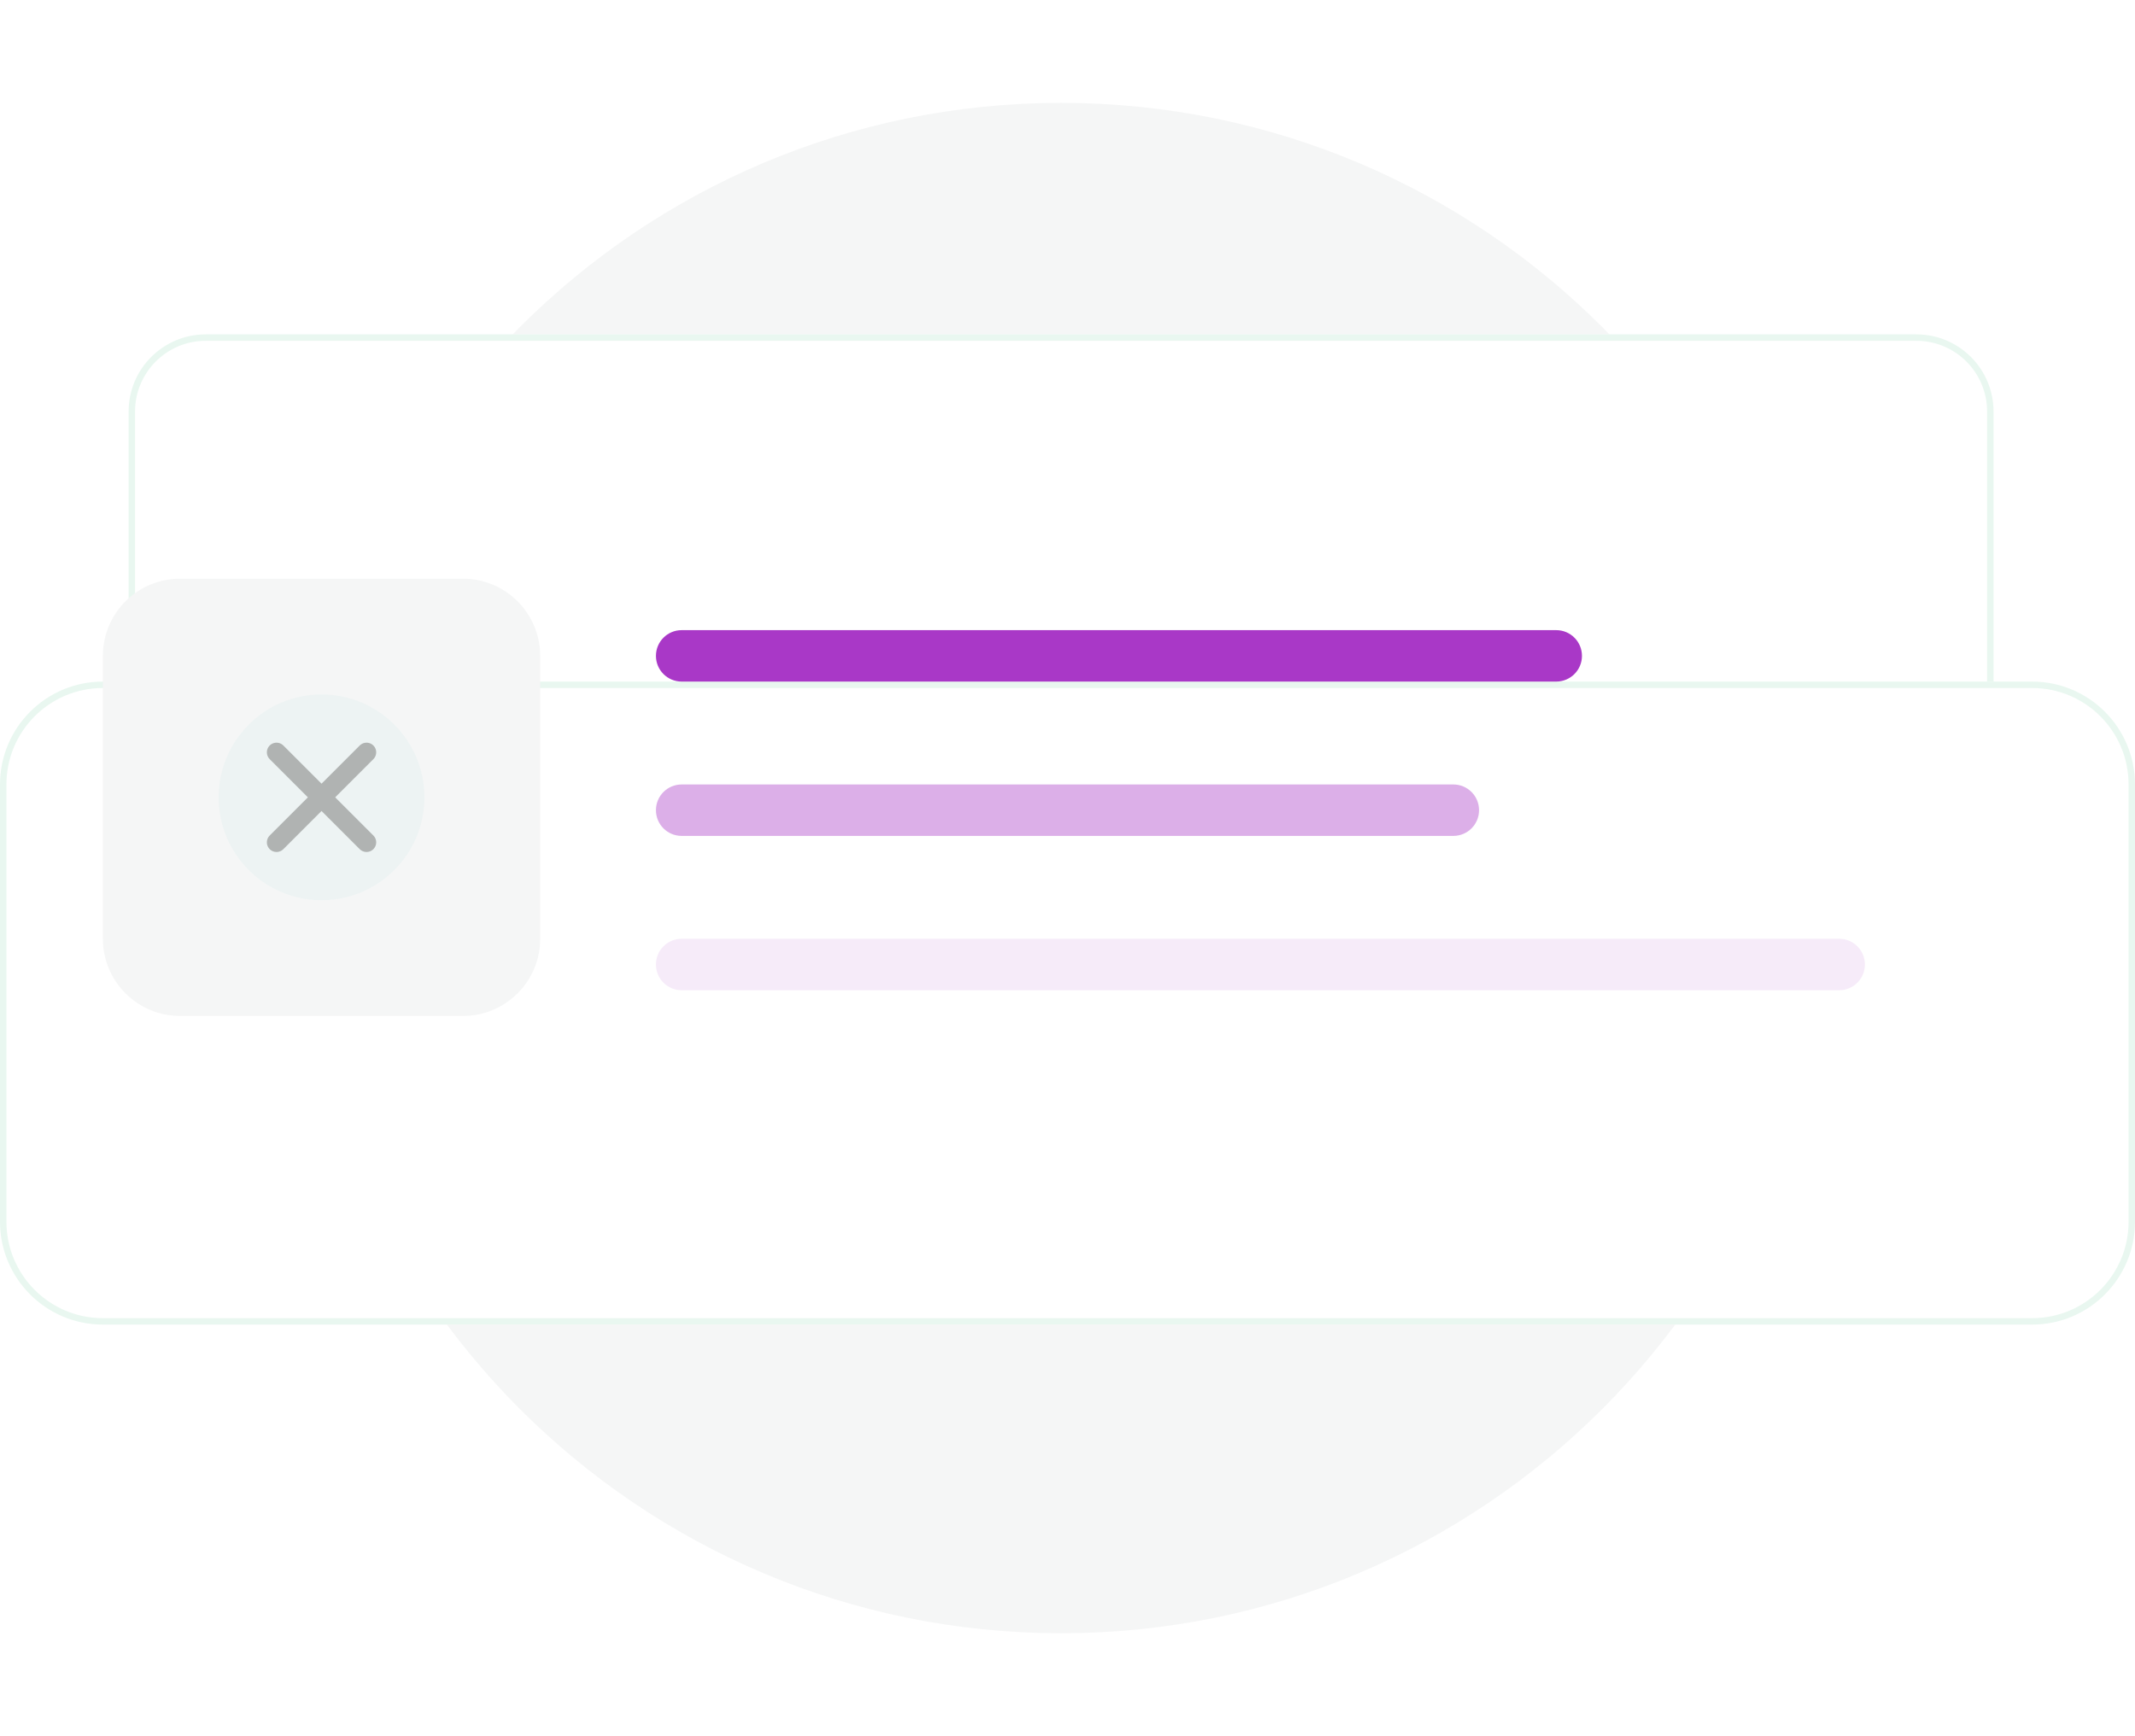 <svg width="166" height="135" viewBox="0 0 166 135" fill="none" xmlns="http://www.w3.org/2000/svg">
<g clip-path="url(#clip0_25_45)">
<path d="M82.5 127C115.361 127 142 100.361 142 67.5C142 34.639 115.361 8 82.5 8C49.639 8 23 34.639 23 67.5C23 100.361 49.639 127 82.5 127Z" fill="#F5F6F6"/>
<g filter="url(#filter0_f_25_45)">
<path d="M149 26H16C12.686 26 10 28.686 10 32V92C10 95.314 12.686 98 16 98H149C152.314 98 155 95.314 155 92V32C155 28.686 152.314 26 149 26Z" fill="white"/>
<path d="M149 26.25H16C12.824 26.25 10.25 28.824 10.25 32V92C10.25 95.176 12.824 97.75 16 97.75H149C152.176 97.75 154.75 95.176 154.75 92V32C154.75 28.824 152.176 26.25 149 26.25Z" stroke="#E9F7F0" stroke-width="0.5"/>
</g>
<g filter="url(#filter1_dd_25_45)">
<path d="M158 37H8C3.582 37 0 40.582 0 45V79C0 83.418 3.582 87 8 87H158C162.418 87 166 83.418 166 79V45C166 40.582 162.418 37 158 37Z" fill="white"/>
<path d="M158 37.25H8C3.72 37.25 0.25 40.72 0.25 45V79C0.25 83.28 3.72 86.75 8 86.75H158C162.28 86.75 165.75 83.28 165.75 79V45C165.75 40.72 162.28 37.25 158 37.25Z" stroke="#E9F7F0" stroke-width="0.5"/>
</g>
<path d="M36 45H14C10.686 45 8 47.686 8 51V73C8 76.314 10.686 79 14 79H36C39.314 79 42 76.314 42 73V51C42 47.686 39.314 45 36 45Z" fill="#F5F6F6"/>
<path d="M121 49H53C51.895 49 51 49.895 51 51C51 52.105 51.895 53 53 53H121C122.105 53 123 52.105 123 51C123 49.895 122.105 49 121 49Z" fill="#A938C7"/>
<path d="M113 61H53C51.895 61 51 61.895 51 63C51 64.105 51.895 65 53 65H113C114.105 65 115 64.105 115 63C115 61.895 114.105 61 113 61Z" fill="#A938C7" fill-opacity="0.4"/>
<path d="M143 73H53C51.895 73 51 73.895 51 75C51 76.105 51.895 77 53 77H143C144.105 77 145 76.105 145 75C145 73.895 144.105 73 143 73Z" fill="#A938C7" fill-opacity="0.1"/>
<path d="M25 70C29.418 70 33 66.418 33 62C33 57.582 29.418 54 25 54C20.582 54 17 57.582 17 62C17 66.418 20.582 70 25 70Z" fill="#EDF3F3"/>
<path d="M21.5 58.5L28.5 65.5" stroke="#B0B3B2" stroke-width="1.5" stroke-linecap="round"/>
<path d="M28.5 58.5L21.5 65.5" stroke="#B0B3B2" stroke-width="1.5" stroke-linecap="round"/>
</g>
<defs>
<filter id="filter0_f_25_45" x="8" y="24" width="149" height="76" filterUnits="userSpaceOnUse" color-interpolation-filters="sRGB">
<feFlood flood-opacity="0" result="BackgroundImageFix"/>
<feBlend mode="normal" in="SourceGraphic" in2="BackgroundImageFix" result="shape"/>
<feGaussianBlur stdDeviation="1" result="effect1_foregroundBlur_25_45"/>
</filter>
<filter id="filter1_dd_25_45" x="-16" y="33" width="198" height="82" filterUnits="userSpaceOnUse" color-interpolation-filters="sRGB">
<feFlood flood-opacity="0" result="BackgroundImageFix"/>
<feColorMatrix in="SourceAlpha" type="matrix" values="0 0 0 0 0 0 0 0 0 0 0 0 0 0 0 0 0 0 127 0" result="hardAlpha"/>
<feOffset dy="4"/>
<feGaussianBlur stdDeviation="3"/>
<feColorMatrix type="matrix" values="0 0 0 0 0.1 0 0 0 0 0.15 0 0 0 0 0.14 0 0 0 0.05 0"/>
<feBlend mode="normal" in2="BackgroundImageFix" result="effect1_dropShadow_25_45"/>
<feColorMatrix in="SourceAlpha" type="matrix" values="0 0 0 0 0 0 0 0 0 0 0 0 0 0 0 0 0 0 127 0" result="hardAlpha"/>
<feOffset dy="12"/>
<feGaussianBlur stdDeviation="8"/>
<feColorMatrix type="matrix" values="0 0 0 0 0.1 0 0 0 0 0.15 0 0 0 0 0.14 0 0 0 0.07 0"/>
<feBlend mode="normal" in2="effect1_dropShadow_25_45" result="effect2_dropShadow_25_45"/>
<feBlend mode="normal" in="SourceGraphic" in2="effect2_dropShadow_25_45" result="shape"/>
</filter>
<clipPath id="clip0_25_45">
<rect width="166" height="135" fill="white"/>
</clipPath>
</defs>
</svg>
